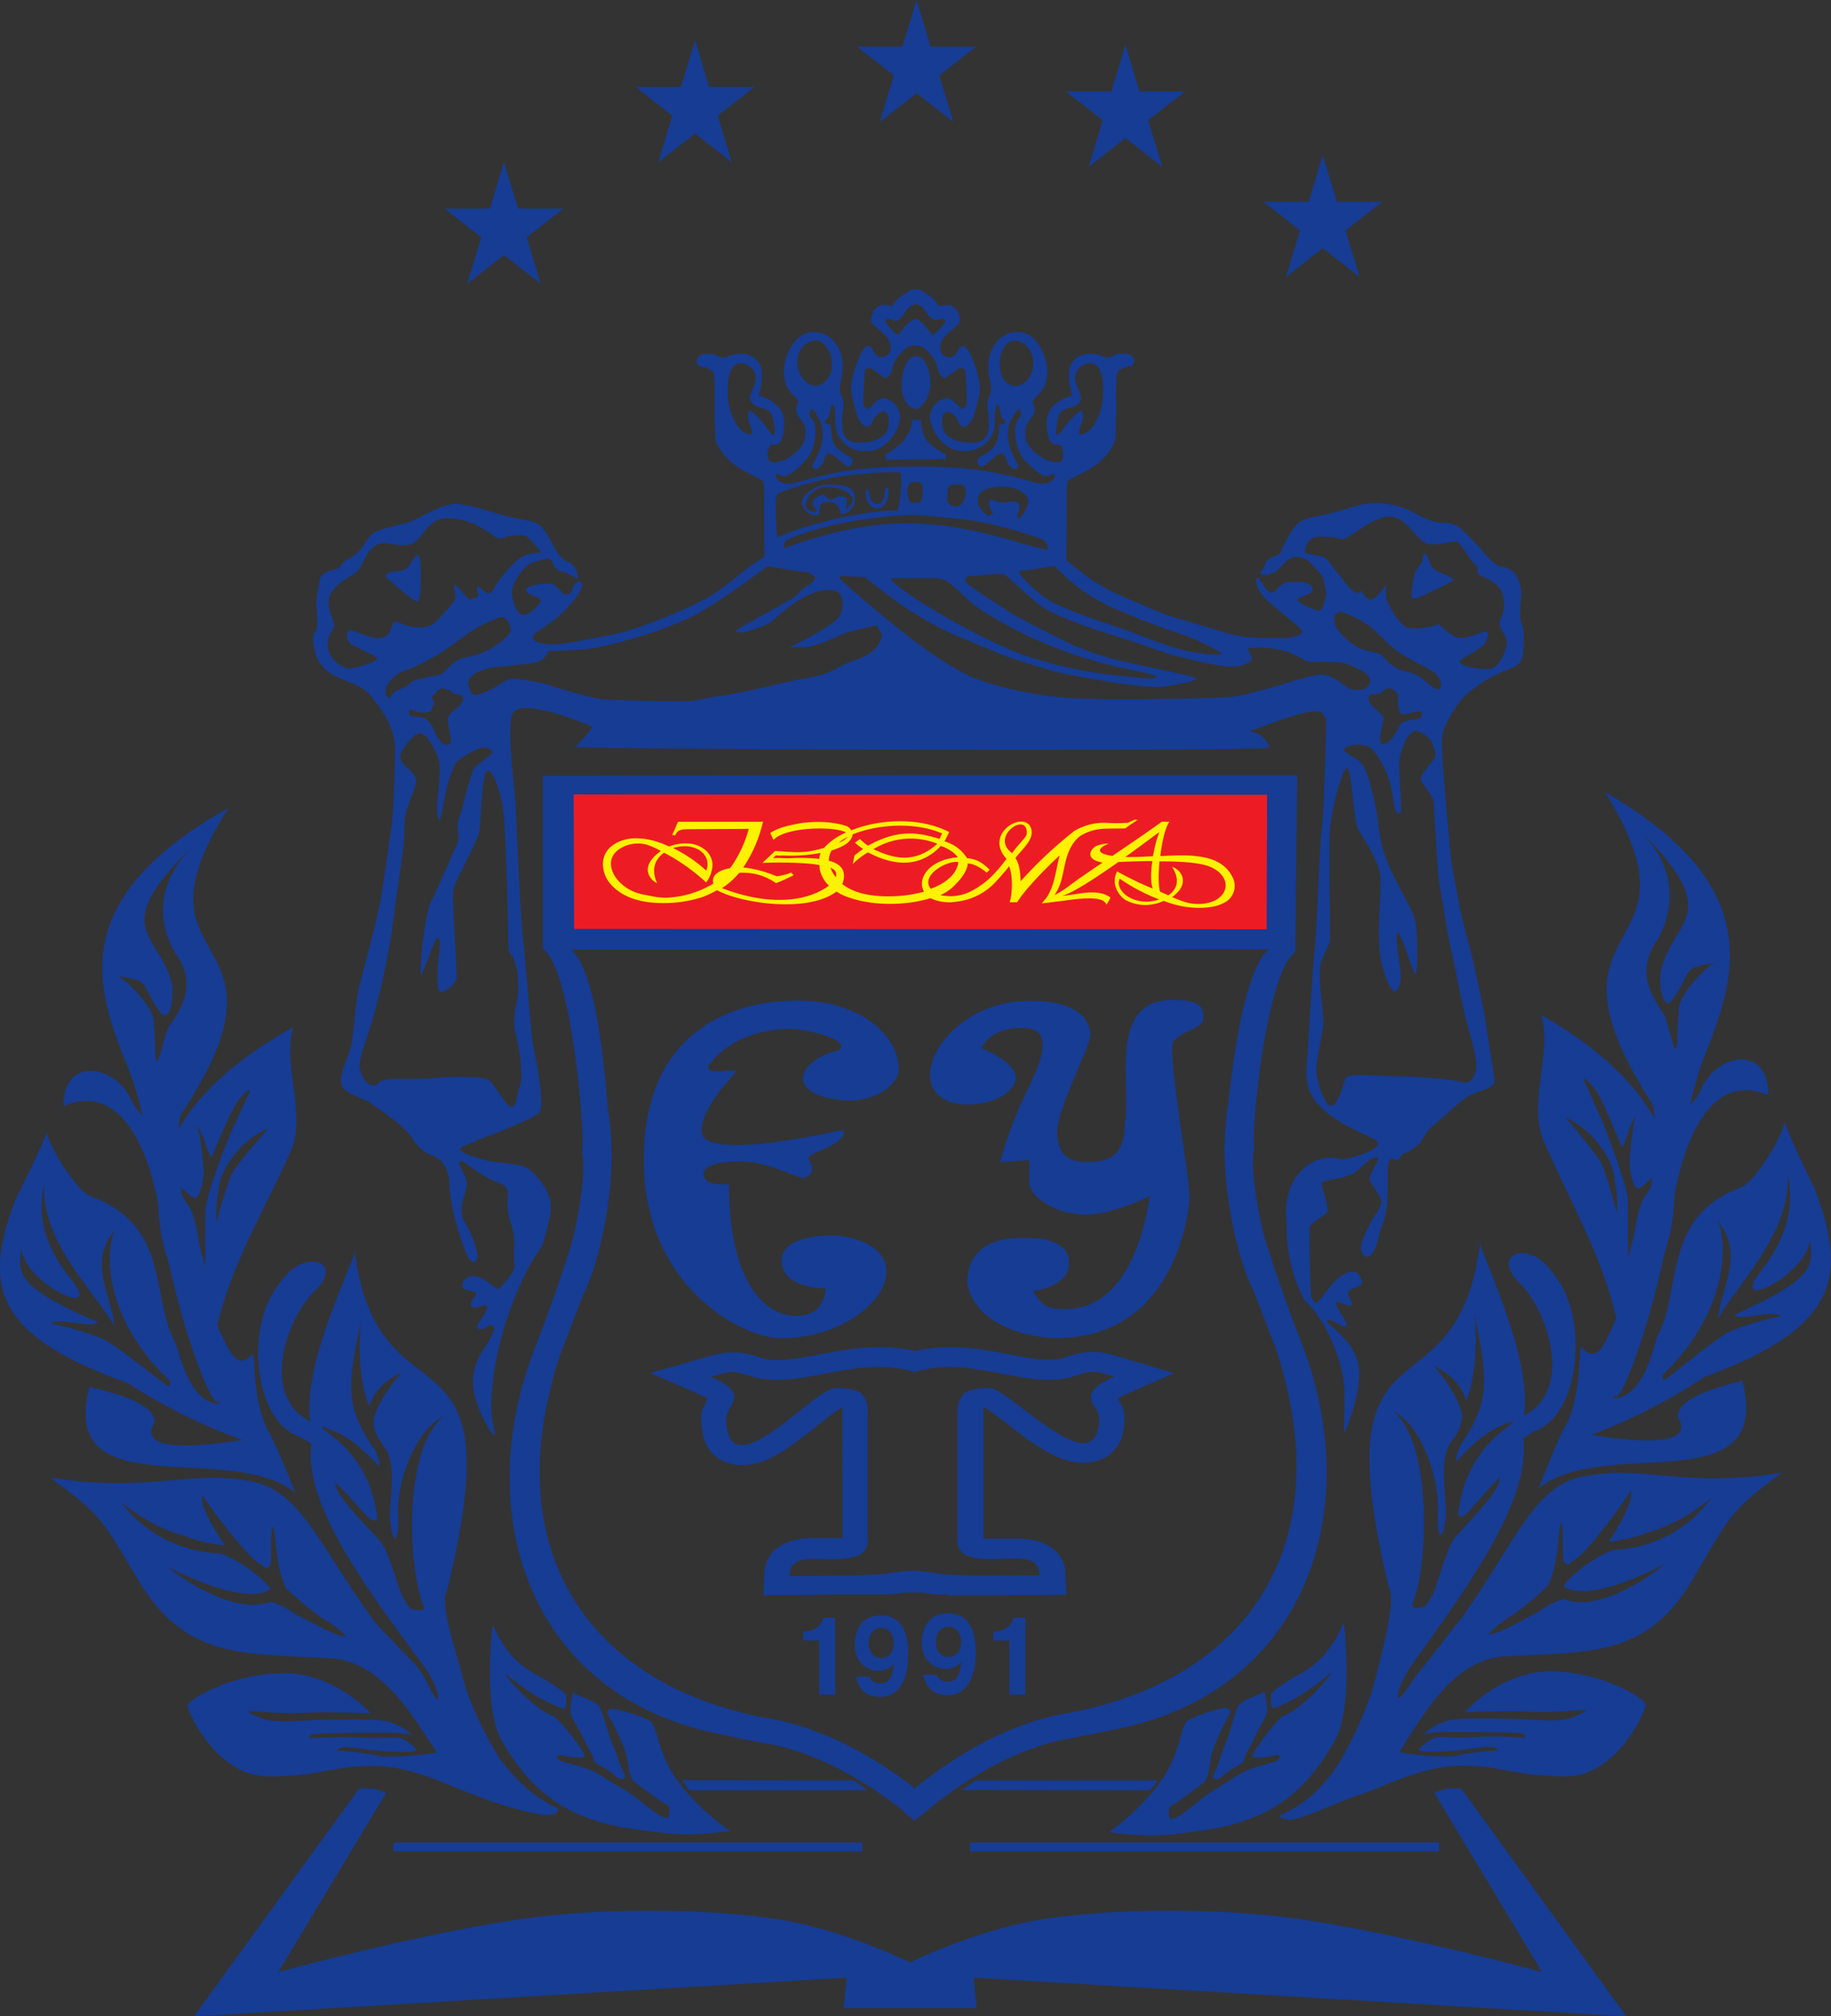 <svg xmlns="http://www.w3.org/2000/svg" viewBox="0 0 492.63 542.57"><rect x="0" y="0" width="492.63" height="542.57" fill="#333333" stroke="none"/><defs><style>.cls-1{fill:#163c94;}.cls-1,.cls-2,.cls-3{fill-rule:evenodd;}.cls-2{fill:#ed1c24;}.cls-3{fill:#fff200;}</style></defs><title>Asset 3</title><g id="Layer_2" data-name="Layer 2"><g id="Layer_1-2" data-name="Layer 1"><path class="cls-1" d="M300.61,95.28s-.93.44-1.31.64a3,3,0,0,1-1.94.24,9.75,9.75,0,0,0-4.13-1c-2.32,0-5.65,1.6-5.61,5.29a15.92,15.92,0,0,0,.61,5c.13.73.22,1.06.22,1.06s-7.23,1.37-6.86,7.88c.28,4.8,1.58,5,2.37,5.29,0,0,1.25-.1,1.53.24a5.68,5.68,0,0,1,.55,2.67c-.09.68-.23,1.65-1.06,1.75a7.19,7.19,0,0,1-4.82-1.36c-2.41-1.51-4.08-3.45-4.22-5.54s0-2.72.46-3.54,1.11-1.31,1.62-2.28a2.53,2.53,0,0,0,.19-2.34,1.83,1.83,0,0,1,0-1.94c.47-.53,2.6-2.23,3-4a11.78,11.78,0,0,0,.51-4.71c-.24-1.8-2.18-9.27-7.93-9.27S266,94.94,265.92,98s.46,3.89.7,6.07-1,3.06-1,4.52.51,3.64.41,5.24.19,5.34-4.54,5.34-7.88-1.79-8-5,.83-3.35,1.71-3.3,2.18,1.31,2.69,2.67,1,1.34,1.53,1.31,2-.68,2.92-4.08,1.39-4.85,1.26-7.09S261,93.15,259.2,93.15s-1.49,3-3.71,3a2.56,2.56,0,0,1-2.55-2.67c.09-3.59,5.33-5.54,5.33-7.19s-1-4-3.06-4.17-2.5.43-2.5.43A7.77,7.77,0,0,0,250.53,80c-1.39-1-2.83-2.19-4.08-2.19h-.28c-1.25,0-2.69,1.22-4.08,2.19a7.77,7.77,0,0,0-2.18,2.52s-.46-.58-2.5-.43-3.06,2.52-3.06,4.17,5.24,3.6,5.33,7.19a2.57,2.57,0,0,1-2.55,2.67c-2.23,0-1.95-3-3.71-3s-4.27,8.25-4.4,10.48.37,3.7,1.25,7.09,2.41,4.06,2.92,4.08,1,0,1.53-1.31,1.81-2.62,2.69-2.67,1.81.1,1.71,3.3-3.24,5-8,5-4.45-3.74-4.55-5.34.42-3.78.42-5.24-1.25-2.33-1-4.52.74-3.06.7-6.07-2.09-8.54-7.84-8.54-7.69,7.47-7.93,9.27a11.78,11.78,0,0,0,.51,4.71c.42,1.75,2.55,3.45,3,4a1.83,1.83,0,0,1-.05,1.94,2.53,2.53,0,0,0,.19,2.34c.51,1,1.16,1.45,1.62,2.28s.6,1.45.46,3.54-1.8,4-4.22,5.54a7.18,7.18,0,0,1-4.82,1.36c-.83-.1-1-1.07-1.07-1.75a5.8,5.8,0,0,1,.56-2.67c.28-.34,1.53-.24,1.53-.24.79-.25,2.09-.49,2.37-5.29.37-6.51-6.86-7.88-6.86-7.88s.09-.33.23-1.06a16.11,16.11,0,0,0,.6-5c0-3.69-3.29-5.34-5.61-5.29a9.6,9.6,0,0,0-4.13,1,3,3,0,0,1-1.95-.24c-.37-.2-1.29-.64-1.29-.64-4.45-.58-4.46,1.37-4.59,1.9a1.34,1.34,0,0,0,1.06,1.36,8.79,8.79,0,0,1,3.28,1.3c.79.64.51,7.65.51,10.09s.26,8.38.34,8.92a16.15,16.15,0,0,0,4.22,5.55c2.58,2.3,7.72,4.33,8.26,4.88s.52,2.55.52,2.55l.07,18-1.78,1,.48.15-.42,0c-4.28,2.34-9,7.79-15.89,11A114.74,114.74,0,0,1,174,168a62.17,62.17,0,0,1-12.39,3.38c-6.61,1.18-10,2.1-13.39,2s-5-.91-4.86-2,4-3,6.79-5.41,5.77-6.25,6.2-7.49c1-2.94-1.63-2.39-2.36,0-.37,1.23-.61,1.45-1.79,1.45s-2.25-2.71-4.17-2.87-6.72.46-6.54,1.76,4.17,1.82,4,2.8-3,4.11-4.86,3.79-2.8-4-2.92-6,2.92-7.31,5.91-8.15,3.8-1.18,4.55-.59.68,2.87,3.67,3.32c0,0,0-.07,1.2.52s2.23,1.51,2.35,1.05-.33-3.3-1.94-4a8.73,8.73,0,0,1-3.6-3c-.75-1.11-3.17-6.61-5.26-7.64s-4.33-1-8.5-2.08-9.84-3.19-13.52-3.26-9.73,4-12.62,4.92-5.18,1.21-8.45,2.38-3,5-7.38,7.31c-3.13,1.61-1.75,2-3.11,2.67s-4.61.78-5,3.26-1.12,5.48-.87,7.43a22.41,22.41,0,0,1,.12,5.35c-.18,1.17-1.24,1.11-.93,4.18s1.49,6.51,5.42,8.6,7.9,2.74,10,5.55,4.16,5.36,5.19,8.09,1.41,3.51,1.35,8.47-.44,15.06-1.06,19.3-1.87,13.44-2.87,19.11-4.35,18.06-5.6,22.76-1.49,13.7-2.49,17.15-3.13,7.59-2.35,9.13c-.64,1.87,2.69,3.26,7,5.07,2.51,1.73,9.76,6.54,11.93,9.87,3.66,5.62,4.93,3.4,8.15,6.58a8.85,8.85,0,0,1,1.87,5.54,51.12,51.12,0,0,0,1.74,10.43c2.68,9.15,3.78,11.61,5.33,10.6,1.76-.91-1.46-8-2.27-9.42s-1.34-1.57-1.46-4.18,1-4.1,1.33-6.59-1.93-4.76-1.93-6.06,1.25-.33,1.87.13,5.17,3.78,7.66,4.63,3.15,1.6,3.47,2.64-.86,3.72.89,8.8.22,8.11,1,11c0,2.87-4.15,5.84-4.12,6.61-1.42,0-4.29-3.67-7.09-3.47s-3.11,2-2.8,3,3.82.83,3.64,1.81-2,2.11-1.36,3.22,3-.34,3.9-.21-.17,2.36-1.11,3.61-1.79,2.54-.54,2.81,2.39-1.35,3.39-1,.61,1.31-.45,3.46-4,5.15-4.5,9.58c-1.46,6.36,5.13,17.68,5.79,16.37-1.36-5.62-1.32-8-.54-15,1.39-12.47,7.18-27.75,13.1-35.69.94-3.08,2.59-8.55,2.4-11.19-.33-4.48-5.08-9.86-7.69-10.44-3.92-.88-8-1-9.75-1.53s-7.16-1.89-7-3.07,20.65-7.68,21.57-10.18-.6-11.81-2.06-18.48c-.75-7-1.48-16.72-2.6-28.36s-1.61-31.24-2.08-37.21-2.56-21.72-.27-23.42c3.09-3.29,18.5,2.87,21,4.06.42.21-5.31,6.6-4.91,5.38.41.78,187.35,1.31,187.27.23,0,0-1.27-3.07-3.8-3.93s-1.88-.58-.29-1,18.26-7.33,18.21-3.91c1.31.49,1,2,.94,3.62s-.29,19.46-1.12,27-1.13,24.55-1.87,32.08-1.59,22-1.87,27.49-2,10.36,4.11,16,15.06,7.6,14.77,9.28-5.71,3.63-9.82,4.22c-7.36-2.49-16.67,4.61-14.67,17.64-.22.54-.53,10.58,4.79,20.36,2.67,2.19,7.68,9,10,19.15,1.06,4.6.53,9.87.51,16.29.52.21,4.06-9.78,4-14.2,1.32-9.08-8.11-14.43-8.68-15.62.84-1.66,4.81,2.25,5.37,1.18s-3.41-5.58-2.8-6.31,3.46,1.41,4.16.73-1.68-2.74-.66-3.91,4.21-.88,3.32-2.94-1.43-2.15-2.38-2.15c-5,0-8.94,9.37-10.11,8.25s-1.1-1.44-1.2-3.84-.46-15.49-.18-16.52,4.51-3.43,4.81-4.18c-.05-2.88-2.08-7.18-1.5-7.79s7-1.15,9-2.82,4.16-3.81,4.9-3.81,1.13-.44,1.13.34-2.57,4.35-2.25,5.58,3.37,4.59,3.13,6.3-2.24,3.43-3.59,6.8c-1.85,3.46-2.55,5.91-1.08,7.32-.11,0,2.54,2.52,4.3-6.54a25,25,0,0,0,2.05-9.83c.19-4.1-.14-7.23.28-8.75s1.69-.62,2.27-.6.91-1.4,1.75-1.7c0,0,4-1.39,5.42-4.46a12.23,12.23,0,0,1,3.31-3.76c2.76-2.29,6.78-6.26,9.11-7.48s6.54-1.86,6.59-3.66-1.36-9.35-2.15-14.83-2.11-10.71-3-15.21-3.5-12.86-4.44-18.38S390.63,234.19,390,227s-1.73-18.73-1.91-23.38-.28-5.33.42-7.38,3.41-7.15,6.54-9.79a36,36,0,0,1,10.41-6.16c3.64-1.37,4.11-2.15,4.39-5.43s.14-5.77-.51-7.24-.15-6.35-.05-7.77-.61-5.23-2.94-6.55-2.57-.54-3.32-1a23,23,0,0,1-3.36-3.08,68,68,0,0,0-6.87-7.14c-2.24-1.76-4-1.18-6.16-1.52s-6.4-2.69-7.94-3.42a23.25,23.25,0,0,0-7.57-1.77,19.4,19.4,0,0,0-6.26.79c-2.56.73-6.21,1.86-8.82,2.44s-4.62.69-6.4,1.86-3.83,5.43-4.53,6.7.19,1.62-2.48,2.64-2.29,2.71-2.83,3.33-1.24,1.32,0,1.52a5.52,5.52,0,0,0,4.31-1.57c1.12-1.17,2.43-3.13,4.53-3.18a5.7,5.7,0,0,1,4.67,2.35c1.26,1.42,2.62,2.3,2.94,4.45s.8,3,.38,4.11-.66,3.23-1.55,3.47-6.21-2.1-6-2.94,4.25-1.36,4.11-2.78-1.78-2.06-5.38-2-4.06,2.2-5.27,2.79-2.29-1.47-3.08-2.49-.6-1.72-1.2-1.38-.36,2.47,1.49,4.83S350.42,169,350.37,170s-2.38,1.76-6.63,1.71-8.73.2-14.25-1.51-12.09-3.58-14.94-4.5-14.35-6-16.11-6.85a60.76,60.76,0,0,1-10.71-7.41l.53-.12-.64,0c-.33-.27-.63-.53-.89-.76l.19-.06.08-18.72s0-2,.52-2.55,5.68-2.58,8.26-4.88a16,16,0,0,0,4.22-5.55c.09-.54.34-6.49.34-8.92s-.28-9.45.51-10.09a8.72,8.72,0,0,1,3.28-1.3,1.33,1.33,0,0,0,1.06-1.36c-.13-.53-.13-2.48-4.58-1.9ZM280.34,130.2c-3.06,0-11.54-4.86-34-4.62-22.49-.24-31,4.62-34,4.62s-3.8-1.9-3.58-2.45,1,.21,2.1.36,3.1-1.36,5.56-3.84,3-6,3-8.54-1.21-3.35-1.49-3.55-.05-2.14.47-2.09,1.29,1.61,1.8,2.33,1.35,2.43,1.07,5.59-2.32,6.36-2.64,7,.18,1.06.79,1.21,1.8-1.16,2.08-1.75S221.83,122,223,122s4.46,3.54,5.06,3.54a1.26,1.26,0,0,0,1.2-.77,1.21,1.21,0,0,0,0-1.32c-.32-.53-3.15-1.69-4.47-3.42s-1.18-5.17-1.27-5.61-1.63-.19-1.63-.82.65-.88,1-1.24.49-3.52,1.1-3.47.78,2.13.78,5.29,2.83,7.43,8.58,7.23,8.76-6.31,8.85-9.17a5.33,5.33,0,0,0-4.49-5.1c-1.67,0-3.48,2.57-3.9,2.82s-.83-.25-1.34-.64.14-8,.14-8.74,0-1.35,1.06-1.55,3.81,2.67,4.59,2.67,1.58-1.21,2-3.2,3-4.52,3.77-5a4.52,4.52,0,0,1,4.32,0c.81.46,3.31,3,3.77,5s1.26,3.2,2,3.2,3.57-2.86,4.59-2.67,1.07.83,1.07,1.55.65,8.36.14,8.74-.93.88-1.34.64-2.23-2.82-3.9-2.82a5.35,5.35,0,0,0-4.5,5.1c.09,2.86,3.11,9,8.86,9.17s8.58-4.07,8.58-7.23.18-5.24.79-5.29.71,3.11,1.09,3.47,1,.61,1,1.24-1.53.39-1.62.82,0,3.89-1.29,5.61-4.14,2.89-4.46,3.42a1.21,1.21,0,0,0,0,1.32,1.26,1.26,0,0,0,1.2.77c.6,0,3.85-3.54,5.05-3.54s1.35,1.89,1.63,2.47,1.48,1.9,2.08,1.75,1.12-.53.79-1.21-2.36-3.89-2.64-7,.56-4.86,1.07-5.59,1.29-2.28,1.8-2.33.75,1.9.47,2.09-1.49,1-1.49,3.55.51,6.07,3,8.54,4.45,4,5.56,3.84,1.88-.9,2.1-.36-.52,2.45-3.58,2.45ZM72,384.68c-4.37-8.52-3.18-21.34-4.14-20.25-3.54,4-5.64.13-7.26-3.14-.74-1.47-1.45-3-2.14-4.67,4-16.8,12.11-29.89,19.67-46.66,4.57-10.15-2.38-23.55.82-33.57-15.6,8.67-25.46,17.92-30.91,27.5q.14-2,.42-3.63C83,248.1,32.34,263,61.49,217.38,16.1,242.9,26.42,267.53,35,288.63a90.92,90.92,0,0,1,3.33,11.49,12.88,12.88,0,0,1-2.91-3.94C31.26,286.51,17,284,17.08,297.61c15.51-6.48,22.8,11.81,25.53,26.58a49.11,49.11,0,0,0,2.74,15.38C50.49,363,58,380.64,58.92,376.88c.85,1-.72,1-1.23.79C50.27,375.87,48.26,363.45,47,361c-6.45-12.19-1.22-31-22.19-38.9-4.41-1.28-12.75-15.59-12.17-17.82-.06,1.27-5.17,11.9-8.32,18.17-9,23.23-6.34,36.7,29.95,49.66a154.15,154.15,0,0,0,31,15.4c-1.39,0-30,5.45-23.67-4.71.32-6.63-18.61-9.4-17.5-9.74-8.66,32.84,37.45,14.36,55.32,28.57,0,0-4.83-12.49-7.49-17ZM149.7,486.43a34,34,0,0,1-7.39-4.73,49,49,0,0,1-8.14-8.85s-7.85-12.4-10.25-23.75c-.4-1.55-5.89-18.21-3.71-20.9,19.07-77-18.67-41.51-24.89-92.18,2,0-14,29.24-11.88,45.93v.54c-13.65-6.91-6.25-27.85,1.07-34.95,5.29-4.71,3.27-9-2-7.86-3.71.77-6.27,4-8.55,7.38-7.75,11.48-5.52,35.55,6.84,39.63,1.09.61,2.09,1.27,3,1.84-2.34,16.42,15.83,40.33,30.38,60,2.64,3.66,4.45,8.51,3.51,8.63s-3.27-6.27-5.53-8.75-8.7-9-11.42-12.06c-15.15-20.88-19.8-35-32.79-37.64-14.62-3-22.78,1.46-44.15.11-5.25-.33-6.8-.78-10.33-1.18C27.93,408,27.65,409.47,37.58,425.77c12.67,20.81,27.76,19.1,52.18,20.49,9,1.06,14.56,7.45,17.48,10.64s10.29,14.67,10.29,14.67a77.25,77.25,0,0,1-14.61,1.1,72.39,72.39,0,0,0-12.12-1.56c0-2.22,8.17.22,15.81.29,3,.06,6.26.08,5.28-.9-1.2-1.18-3.46-2.94-5.35-2.94s-6.06.22-9,0a121.64,121.64,0,0,0-13.21.12c-1.34.24-1.47-.59-.39-.94s11.6-.48,14.15-.48c7.78,0,8,.07,7.87,0a26.6,26.6,0,0,1,3.08.31c.6,0,1.4.39,1.56.17s-3.44-3.19-7.57-3.72-11.82-.37-17.21-.19-7.21.47-10.44.35-4.51-.53-5.64-1.06-3-1.16-2.79-1.58,6.84.81,15.92.33c5.87-.31,16.87.17,16.87.17S90,450.21,76.38,450.21,50.49,457.37,50.47,459s7.87,19,21.7,19,17.29-2.82,28.28-2.82,22.46,6.43,27.18,7.76c4.44,2.17,16.64,5.5,19.67,5.5s3.15-1.83,2.4-2ZM400.72,180c-2.78.28-8-.84-8-1.87s6.15-3.54,6.82-5,1.27-3.07.26-3.17-4.35,1.86-7,1.68-5.16-3.58-6-3.8c0,0,.14.35-1.55.72s-5.3,1-6.91.19-3.54-3.92-4.12-4.94a12.24,12.24,0,0,0-.93-1.77c-.76-1.12-.3-4.91-.3-4.91s-2.91,4.69-4.59,4.15a3.39,3.39,0,0,1-2-2.51,1.41,1.41,0,0,1-2,.56c-1.35-.74-2.91-3.25-4.32-4.89s-2.72-3.84-3.75-4.42-4.48-.8-5-1.2.07-4.31,3.44-4.4a23.45,23.45,0,0,1,6.4.65c1.51.28,8.34-6.43,13-6.06s7.33,7.18,10.36,7.46,6.91-1.19,7.75-.56,3.88,5.78,4.8,6.15.12,1.78.65,2.38,1.86.76,3.23,1.72,2.61,1.77,3.2,3.45a10.47,10.47,0,0,1,.25,5.32c-.33,1.4-1.09,1.58-.92,3.07s2.19,3.64,1.93,5.22-1.85,6.53-4.63,6.81ZM252.13,450.69c.26,1.28,1.59,1.84,2.91,1.84,1.86,0,3.3-1.28,3.54-5.3a5.19,5.19,0,0,1-4.07,1.88c-3.8,0-6.5-2.89-6.5-7.12,0-3.24,1.39-7.85,7.08-7.85,1.84,0,7.45.21,7.45,10.54,0,2.23-.27,11.48-7.69,11.48-4.64,0-6-3.3-6.48-5.47Zm-18.1.48c.26,1.27,1.59,1.83,2.89,1.83,1.86,0,3.29-1.28,3.52-5.27a5.13,5.13,0,0,1-4,1.87c-3.78,0-6.47-2.88-6.47-7.08,0-3.23,1.38-7.82,7-7.82,1.82,0,7.41.21,7.41,10.49,0,2.22-.27,11.42-7.65,11.42-4.62,0-6-3.28-6.44-5.44ZM344.7,488.33a34.69,34.69,0,0,0,8.82-5.71,46,46,0,0,0,7.08-8.71s7.67-13,10-24.53c.4-1.57,5.29-19.23,3.13-22-18.86-78.3,18.46-42.2,24.61-93.71-2,0,13.87,29.73,11.74,46.69,0,.18,0,.37,0,.55,13.49-7,6.18-28.31-1.06-35.53-5.23-4.79-3.23-9.1,2-8,3.66.79,6.19,4.07,8.45,7.51,7.66,11.67,5.46,36.14-6.76,40.28-1.08.62-2.07,1.29-2.92,1.87,2.32,16.7-15.65,41-30,61-2.61,3.73-4.4,8.65-3.46,8.78s3.95-5.29,6.18-7.82,7.88-10.21,10.57-13.34c15-21.22,19.58-35.55,32.42-38.26,14.46-3.05,22.53,1.48,43.65.11,5.19-.33,6.73-.79,10.22-1.19-14.37,10.58-14.1,12-23.92,28.61C443,446.1,428,444.36,403.88,445.78c-8.94,1.08-14.4,7.57-17.28,10.82s-10.18,14.9-10.18,14.9a73.56,73.56,0,0,0,14.45,1.13,69.33,69.33,0,0,1,12-1.59c0-2.26-8.08.22-15.63.29-3,.06-6.19.09-5.22-.91,1.18-1.2,3.42-3,5.29-3s6,.23,8.92,0a116,116,0,0,1,13.05.13c1.34.23,1.46-.6.39-1s-11.46-.49-14-.49c-7.69,0-7.92.07-7.78,0a25.84,25.84,0,0,0-3,.31c-.6,0-1.39.4-1.55.18s3.4-3.25,7.49-3.79,11.68-.37,17-.19,7.13.48,10.33.36,4.45-.54,5.58-1.08,3-1.17,2.75-1.61-6.76.83-15.74.34c-5.8-.32-16.68.17-16.68.17s9.59-11,23.08-11,25.59,7.28,25.62,9S435,478,421.27,478s-17.09-2.88-28-2.88-22.21,6.26-26.88,7.61-16.09,6.89-19.09,6.89-3.39-1.16-2.64-1.33Zm76.78-105.15c4.32-8.67,3.14-21.69,4.1-20.59,3.49,4,5.57.14,7.17-3.18q1.1-2.27,2.11-4.76c-4-17.07-12-30.38-19.44-47.43-4.52-10.31,2.35-23.94-.82-34.13,15.43,8.82,25.18,18.22,30.57,28-.09-1.31-.23-2.54-.42-3.68-34.17-53,15.9-37.86-12.92-84.26,44.88,26,34.67,51,26.21,72.43a94.21,94.21,0,0,0-3.29,11.68,12.86,12.86,0,0,0,2.88-4c4.09-9.83,18.24-12.41,18.11,1.45-15.33-6.58-22.54,12-25.24,27a51.31,51.31,0,0,1-2.71,15.65c-5.08,23.8-12.54,41.75-13.41,37.92-.85,1,.7,1,1.21.8,7.33-1.82,9.32-14.45,10.54-16.9,6.37-12.4,1.2-31.51,21.93-39.54,4.37-1.31,12.62-15.86,12-18.12.06,1.29,5.11,12.1,8.23,18.47,8.88,23.61,6.26,37.3-29.62,50.48a151.1,151.1,0,0,1-30.64,15.66c1.37,0,29.62,5.54,23.4-4.79-.32-6.74,18.4-9.56,17.3-9.91,8.57,33.39-37,14.6-54.7,29.05,0,0,4.78-12.7,7.41-17.27ZM244.27,208.6H349l-.5,47.62c-8.2,5.75-12,50.34-11.06,52.19.28.55-1.94,3.87,2.34,22.92.64,2.81,5.41,17.29,10.27,29.72,17.41,44.54,1.78,92.69-47.5,103.75q-7,1.57-14.86,3c-21.06,3.74-39.07,20.12-39.25,20.28L246,489.91,243.65,488l-.79-.69v-.15c-5.82-4.68-20.26-15.1-36.52-18q-7.84-1.38-14.86-3C142.2,455.19,126.56,407,144,362.5c4.86-12.43,9.63-26.91,10.26-29.71,4.29-19.05,2.07-22.38,2.35-22.93.94-1.85-2.36-48.75-10.55-54.51l0-46.59,98.21-.16Zm1.48,272.49.28.24c5.33-4.47,21.48-16.86,40.57-20.24,48.87-8.67,74.45-45.37,56.46-98.8,0,.08-5.69-14.75-5.72-14.81-4.43-8.67-7.78-25.05-7.87-37.3a90.35,90.35,0,0,1,.93-12.95c.64-4.58,3.38-35.18,11-41.84l-187.7.18c7.59,6.66,9.3,38.53,9.93,43.11a88.94,88.94,0,0,1,.94,12.95c-.09,12.25-3.44,28.63-7.88,37.31,0,.05-5.7,14.89-5.72,14.8-18,53.43,7.59,90.14,56.47,98.8,16.91,3,31.52,13.07,38.34,18.44v.11ZM187,10.84l3.79,12.54H203l-9.9,7.76,3.78,12.53L187,35.92l-9.9,7.75,3.78-12.53L171,23.38H183.2L187,10.84ZM246.6,0l3.78,12.54h12.24l-9.91,7.75,3.79,12.54-9.9-7.75-9.91,7.75,3.78-12.54-9.9-7.75h12.24L246.6,0Zm56.2,12.06,3.78,12.55h12.25l-9.91,7.74L312.7,44.9l-9.9-7.75-9.9,7.75,3.78-12.55-9.91-7.74H299l3.78-12.55Zm53.09,29.66,3.79,12.54h12.24L362,62l3.78,12.54-9.91-7.75L346,74.55,349.77,62l-9.9-7.75h12.24l3.78-12.54Zm30.17,111.63c-1.66-1-1.66-4.3-2.67-4.34-.76,0-.47,1.51-.88,2.44s-1.29,1.07-1.78,2.68-1.41,6.45-.78,6.79,2.57-.39,4.53-1.43,6.31-2.81,6.49-3.47-3.25-1.66-4.91-2.67ZM102.92,171.56c-3.37,1-8.34-3-9.41-1.54a2.94,2.94,0,0,0,.8,3.17c1.51,1.18,7.28,3.27,7.11,4.09s-6.58,3-8.18,2.54-4.88-2.54-5.06-5.9,1.07-3.18,1.6-5.26-3-5.9-.45-9.44,5.16-3.82,6.76-5.45,2.31-5.35,5-7,5.68.73,9.24-.27,4.35-7.17,10.13-7.08,10.56,3.36,12.43,4.81,3.11.09,4.17,0,3.91-.63,5,.37,3.64,4.08,3.64,4.08-3.91-.09-6.22,1.81a37.64,37.64,0,0,0-6,6.81c-.8,1.27-.89,2.27-1.95,2.36s-2.31-1.9-3.11-1.72,1.16,2.63-.27,2.81-1.42,1.18-2.49,0-2.84-3.36-3.37-3.36.8,2.91-.18,4.45a51.2,51.2,0,0,1-5,5.54c-2.22,2.26-6.66,1.63-9.68.18s-.85,2.91-4.54,4Zm1.67,16.31a2,2,0,0,1-.85-1.86c0-1.45,1.81-4.43,5.22-5.55a50.85,50.85,0,0,0,10.83-5.63c3.52-2.27,6.78-5.17,9.54-6.46s5.21-2.63,6.3-2.19,1.79,2.39,1.83,3.43-3.52,4.09-6.61,5.59-6.1,1.6-7.58,2.38-2.63,2.22-4.07,3.41-2.67.78-4.58,1.34-3.81.73-4.48,1.66-3.35,1.76-3.82,2-1.27,1.81-1.73,1.86Zm16.71,12c-.19.59-1.31.59-2.06.3s-2.28-2.94-2.47-3.72a8.05,8.05,0,0,0-2.34-3.13c-.7-.39-3.27-.44-4.1-.77a1.44,1.44,0,0,1-.15-1.29c.29-.68.47-.19,1.82.2a6.9,6.9,0,0,0,3.27.1c1.17-.15.7-1,1.27-1.66s.28-.59-.14-1.67.18-.88.74-1.71a2.54,2.54,0,0,1,1.5-1.17c.65-.3,1,.09,2,.29s.88.73,1.49,1.08,1.4-.1,2.16.49-.11,2.25-1,3-2.94,2.25-2.85,3.42,1.08,5.63.89,6.21Zm17.75,60.73c.51,3.35.51,7.45,0,8.85a22.65,22.65,0,0,0-.62,7.45,73.73,73.73,0,0,1,1.65,8.64c.1,2.16.51,5.09-.21,6.69s-.81,5.83-2.37,5.62-4.54-6.49-6.19-7.35-9.79-.86-13.91-.43-11.55,0-13.72.43-1.65,1.84-3.61,1.52-3.4-3.35-3.3-5.73,2-6.69,4-13.82a195.33,195.33,0,0,0,5.25-26.34c.72-6.69,2.89-17.71,2.79-23.54s3.09-9.5,3.09-12.42-3.91-3.56-4.22-6.58c-.15-1.4,3.6-6.37,5.25-6.27s3.25,2.6,4.86,6.27c1.34,3-.44,12.48-.22,14.46s.42,3.57,1,1.73.89-4.59,1.45-7a30,30,0,0,1,2.44-7.2c.94-1.55,6-4.24,7-4.35s2.88.11,3,1.08-4.43,3.13-5.25,5.07a103,103,0,0,0-2.79,9.94c-.41,1.73-1.44,3.78-1.34,5.07s.72,3-.41,5.4-5.3,12.24-6.6,14.69c-2.06,3.88-3.3,19.65-2.78,19.76s3.6-10,4.64-10-.29,7.51-.2,9-.32,4.78.61,5.53,4.25-1.94,4.49-3.56-1.4-21.81-.78-24.19,6.49-12.63,6.91-15.33.67-16.05,2.19-16.29,3.27,5.28,4,9.06,1,14.9,1.14,17.92.51,19.54.51,20.84,1.65,2.05,2.17,5.4Zm251.48-4.53c.84,3.62,3.18,15.94,4.58,20.83s2.34,8.51,2,10.76-1.4,4.21-3.73,3.53-12-1.57-17.28-1.57-13.39-1-14.08.56-2.08,7.66-4,7.36-4.2-7.63-3.83-10.86,1.68-9.19,1.87-11S354.35,262,355.41,259s2.29-4.61,2.41-6.07-.26-21.8-.07-28.26,3.36-17.9,4.67-18,1.59,14,3.08,16.63,5.23,7.92,5.79,12-.74,12.82-.18,19.66,3.36,12.23,4.2,11.84,1.74-2.2,1.57-4.62-1.66-10.64-.82-11.13,4.13,11,4.76,11.05.84-12.81-.47-15.84-5.32-9.69-7.47-15.36-1.87-9.59-2.71-13.5-2.33-11.15-4.58-12.71-4.38-2.35-3.92-3.23,5.7-2.15,8,.68a24.82,24.82,0,0,1,4.86,11.15c.66,4,.75,5.63,2,5.63s-.7-11.59.14-15.36,2.61-6.7,4-6.85,4.11,1.81,4.58,3.08,1.35,3.18.7,4.31-4.11,4.45-3.6,5.87,3.16,3.79,3.38,6.1.92,16.54,1.29,19.72,2.66,16.63,3.5,20.25ZM377,192c.65.64,3.5-.59,4.81-.54s.83,1.13.23,1.72-4.48.34-5.32,1.85-2.67,5.19-4.54,5.19-.32-4.36.05-6.41-4.19-3.48-4-6.07c.1-1.07.84-.83,2.34-1s1.51-1.53,3.22-1.47,2.47,1.57,2.38,3.13.14,3,.8,3.62Zm10.57-7c-.47,1.69-3.74-1.37-4.28-1.93a11.27,11.27,0,0,0-4.93-2.35,10.41,10.41,0,0,1-5.91-3.67c-1.48-1.84-2.43-1.18-5.73-2.25s-8.08-5.76-7.79-7.9.54-1.59,1.16-2.15,4.68,1.43,7,2.76,5.66,5.2,8.23,7.24,7.39,4.34,9.39,5.46,3.37,3.11,2.9,4.79Zm-148-29.41h1c1.18,0,2.37,0,3.6,0h.72c1.23,0,2.42,0,3.6,0h.37l2.53-.07a19.27,19.27,0,0,1,2.07.35c2.68.65,6,5.15,9.91,7.86a111.69,111.69,0,0,0,18,9.54,118.28,118.28,0,0,0,16.69,5.54c6.59,1.71,13.05,2.59,13,3.34s-2.51.47-11.17-.46a119.23,119.23,0,0,1-24-5.24c-5.9-2.06-15-6.64-22.42-10.95-6.86-4-13.53-8.55-13.88-9.92Zm-12-.6c1.7.13,3.46.24,5.3.34h0c.24.49,6.59,5.28,9,7a109,109,0,0,0,12.8,7.53c3.36,1.52,14.33,6.07,15.78,6.66s9.29,3,12.75,4S295.59,183,299,183.57s10.79,1.46,13.31,1.27,9.53-1.57,9.53-2.2-8.72-2.18-18.26-4.36a78.47,78.47,0,0,1-15.55-5s-14.76-7.25-17.27-9.09-11.41-7.05-11.13-8.13a1.47,1.47,0,0,1,.79-1c2.42-.17,4.69-.37,6.82-.58a15.7,15.7,0,0,1,2.71,0c1.08.2,7.54,7.13,11.35,9.4s13.08,5.57,20.18,7.72,10.46,3.82,16.53,5.29,12.73,3.15,15.69,2.24,3.46-1.46,2.9-2.73-1.12-1.86-.61-2a28,28,0,0,1,9.93.85c4,1.3,4.78,2.67,6.65,2.87s6.91-.39,9.53.49,7.1,2.74,6.53,5-3.8,2.39-5.6,1.66-3.92-3.72-7.66-3.72-18,5.67-25.31,6.07-29.14.78-38.67.39a98.42,98.42,0,0,1-27.27-4.8c-8.41-2.83-19.11-11.46-22.49-14.14s-13.94-11.38-15.67-13.44c-.33-.39.25-.6,1.61-.69Zm46.61-1.29c4-.5,7.19-1,9.56-1.45a47.75,47.75,0,0,0,14.61,10.82,188.88,188.88,0,0,0,19.52,7.58c4.25,1.41,10.89,4.91,10.88,5.28s-6.59.39-13.59-1.91-10.65-4-15.6-5.62S287,164.1,283.07,162s-8.31-6.7-8.92-8a.37.37,0,0,1,0-.27ZM272.9,91.64c2.82,0,5.11,2.74,5.11,6.12s-2.29,6.13-5.11,6.13c-5.75-.83-4.67-12,0-12.25Zm-34.71-5.19c0-.39.38-.68,1-.68s.55.53,1.94.53,2.91-3.69,3.79-3.84a2.61,2.61,0,0,1,1.33-.6,3,3,0,0,1,.85.24,2,2,0,0,1,.66.28c.54.09,1.74,2.51,3.16,3.47.88.59,2.21-.08,2.45-.08.65,0,1,.29,1,.68S251.64,90,251,90.09s-2.73-4.18-4.73-4.18-4.13,4.22-4.73,4.18-3.39-3.26-3.39-3.64Zm-23.67,11c0-3.39,2.38-5.85,5.2-5.85.88,0,1.61.77,2.2,1.31,1.29,1.17,1.89,3,1.89,5.28a5.73,5.73,0,0,1-1.84,4.48,4.93,4.93,0,0,1-2.25,1.18c-2.82,0-5.2-3-5.2-6.4Zm-9.89,15.56a20.87,20.87,0,0,0-2.6-2.42,2.86,2.86,0,0,0-.65.14,6.94,6.94,0,0,0,.14,3c.46,1,1.07,2.43.7,3s-2.55-.19-3.85-2.23a16.5,16.5,0,0,1-2.6-8.93c0-4,.61-7.77,3.57-7.77a4,4,0,0,1,4,4c0,1.55-1.53,4.08-1.58,5.29s1.48,2.38,2.87,2.62,3,1.22,3.21,2.38,1,4.78.42,5-2.47-2.92-3.67-4.09Zm4.53,31.64c-.28-1.36-.82-10.27-.12-11.62.71-.56,4.52-2,12-3.86s20.26-2.36,21.09-2,0,10-.9,10.41c0-1-19.61,1.37-32.06,7.05Zm72.36,3.3c-9.63-2.21-19.95-6.53-34.9-7.07-12.45-.46-24,2.44-35.75,6.68a3.48,3.48,0,0,1,.62-2.13c12.4-5.77,31.25-7,35.24-6.83,0,0,10.21.73,15.78,1.63s17.69,4.37,18.61,5.34.89,2.45.4,2.38Zm-37.25-16.92c.19-1.22,1.2-1.37,2-1.41s1.86.2,2,1.41-.09,3.74-.65,4a3.48,3.48,0,0,1-2.78,0c-.56-.29-.83-2.82-.65-4Zm10.6,2.9c.24-1.84-.48-3.33,1.68-3.5s3.5-.17,3.26,2.17-1.27,3.67-2.47,3.67-2.71-.5-2.47-2.34Zm18.88,1.33c-1.51-.66-2.23-.08-4.06-.08s-3.1-1.33-3.5-.41.31,2.08.55,2.75.88.33-.39,1.25c-.54.38-3.59-1.92-3.27-4.5s3.66-3.42,7-3.34,7,2,6.53,4.42-2.31,4.34-2.87,4.09,1.51-3.51,0-4.18Zm20.5-20.79c-1.3,2-3.48,2.77-3.85,2.23s.23-1.94.7-3a6.94,6.94,0,0,0,.14-3,2.86,2.86,0,0,0-.65-.14,20.87,20.87,0,0,0-2.6,2.42c-1.2,1.17-3.1,4.33-3.67,4.09s.24-3.84.43-5,1.8-2.13,3.2-2.38,2.92-1.4,2.87-2.62-1.58-3.74-1.58-5.29a4,4,0,0,1,4-4c3,0,3.62,3.74,3.57,7.77a16.5,16.5,0,0,1-2.6,8.93ZM112.46,161.85c.94-.49,1.11-12.53.05-12.53s-2.19,3.34-3.69,4-4.84.27-5.17,1.75c0,0,7.88,7.25,8.81,6.76ZM267.28,439h.54c1.81,0,4.47-1.22,4.83-3.71h3.24V456h-4.31V441.45h-4.3V439Zm-12.14-1.23c-2.44,0-3.33,2.2-3.33,4.1,0,2.51,1.44,4,3.36,4,2.51,0,3.41-2.11,3.41-4,0-.95-.4-4.16-3.44-4.16Zm-18.11.31c-2.43,0-3.32,2.19-3.32,4.08,0,2.49,1.44,4,3.34,4,2.51,0,3.39-2.1,3.39-3.94,0-1-.38-4.14-3.41-4.14Zm-20.91.92h.55c1.8,0,4.46-1.22,4.83-3.71h3.23V456h-4.31V441.45h-4.3V439ZM261,498.21H387.18V495.8H261v2.41Zm-155.16,0H232V495.8H105.85v2.41Zm331.7,44.35-44.37-61.23a21.64,21.64,0,0,0-3.85,0,16.74,16.74,0,0,0-3.43,1.13l29,48.2s-45.51-12.38-72.77-15.18c-19.34-2-43.3-1.77-61.08.89S245,528,245,528l-.13.06-.15-.06s-18.25-9-36-11.63-41.73-2.88-61.07-.89c-27.26,2.8-72.77,15.18-72.77,15.18l29-48.2a16.67,16.67,0,0,0-3.44-1.13,21.54,21.54,0,0,0-3.84,0L52.19,542.56h.28l175.33-10.4-.81,8.22h35.77l-.81-8.22,175.33,10.4Zm-282.7-86.64s5,1.87,6.1,2.89,2.55,7.64,4,10.87,1.75,5.27,2.88,7.3-.87,2.38-2.5.68-5.61-3.06-5.59-4.08-1.46-2.88-2.9-6.11-3.41-5.26-3.39-7.14a30.88,30.88,0,0,1,.74-4.92l.66.51ZM72.28,303.57s-9.07,10.06-10.12,12.8A106.53,106.53,0,0,0,58.25,329a29.79,29.79,0,0,1,.68-9.17c-.18-3.66,5-12.91,13.35-16.25ZM93,440.33c-2.32.23-9.41-4-13.08-5.68A23.32,23.32,0,0,0,72.88,431c-10.87,4.27-27.94-9.21-27.68-9.41-1.54-.65,19.55,10.76,27.3,6.27,1-.54-3-3.66-4.86-5.23-1.51-1.13-6.82-4.49-8.79-4.65a34.75,34.75,0,0,1-26.14-13.54c.21-.18,7.26,6.31,16.77,8.79C52.6,414.6,59,416,60.54,415.76c-2.21-2.7-7.22-11.38-6-13.44C55,403.69,67.26,420.17,70.38,421c1,1.38,1.91,1,2.39-.06.41-1.31-.13-10.13.65-10.11s.43,10.56,3.58,16.63a93.66,93.66,0,0,0,9.61,7.91c2.84,1.41,7.17,5.24,6.41,5Zm18.19-7.15c-.78,0-1.53-1.35-2.54-2.82s-3.93-12.2-5.82-14.91-13-12.95-12.58-16.37c.39-.34,8.33,9,9.22,9.55s1.27.95,2.05,0c-2-18.53-16.06-24-14.82-24.68,8,2.27,12.48,7.9,15.19,10.49.8-.13-.51-2.9-.88-4.08-8.44-12-7.45-17.52-3.93-34.85.08-.36-1.71,12.41,2.18,22.83.25.67.47-5.13,8.8-9,.26-.12-6,6.18-7.61,12.81.18,4.24,2.09,5.77,3.39,7.83,2.7,4.29,1.13,13.07,1.06,17.85,0,1.74.61,6.11,1.41,6.11s.8-3.29.84-5.69c-.74-9,4.63-23.72,12.19-27.08-10.93,8.52-9.61,41.14-5.34,51,.74,1.73-2.69.93-2.81.93ZM85.48,383.35Zm-.72-.27ZM44.25,370.13c.27.58,2.64,1.87,1.07,2.89-.27.18-13.55-10.61-16.67-12.16-2.43-1.71-14.33-4.79-14.89-4.59.7-2.11,11.63,1.36,12.5-.5C4,346.15,4.85,342.58,5.75,335.9c.74,9.46,22.83,19.87,13.18,8.09-7.88-9.74-8.71-18.58-7-25.47C10.6,334.3,27.36,349.58,30.73,357c-.33-8-7.48-17,.18-25.95-2.58,5.21-3.15,22.63,13.34,39.13Zm-2-84.71c-.72.2-.31-6.51-.9-9.75.89-4.12-8.48-13.11-9.48-12.67.44-.54,4.57.39,6.18,1.3,1.69,1.53,2.37,5,5.65,8.79.58.54,3,.36,2.69-7.76-3-14.26-18-14.66,5.21-37.34-8.55,8.75-10,18.61-4.46,28.5,4.93,6.69,3.45,12.71-1.6,19.6-.9,1.23-2.57,9.13-3.29,9.33Zm6.66,36.07c-.09-.7-.19-1.39-.27-2.08,1.25,1.25,3,2.88,3.86,2.91,1.37.05,2.27-4.83,2.32-6.81a89.85,89.85,0,0,0-1.14-9.89c-.18-.92-.54-2.49-.74-3.18a1.1,1.1,0,0,1-.14-.34c0-.09.05.07.13.38.45,1,2.06,3.89,2.25,5a19,19,0,0,0,1.62,4c1.93-4,4-9.78,6.92-14.83,2.94-3.9,4-3.83,3.23-2.32s-4.64,10.06-4.62,10c-.24.33-5.84,14.24-6.94,20.2-.31,2.49-.14,16.33-.14,16.33s-1.9-6.7-2-8.17-1.42-7.07-2.5-8.17a16.53,16.53,0,0,1-1.83-3.08ZM132.46,438s-2.54,21.66,2.53,30.41c8.2,14.16,17.55,20.4,32.26,23.26,0,0,11.87,1.95,17.18,1.95a108.93,108.93,0,0,0,12-.91,60.92,60.92,0,0,1-12.14-11l-1.88-2.36a1.76,1.76,0,0,1-.24-.31c-5.35-7.46-5.23-14.5-7.17-15.85s-9.26-3.51-10.43-3.37-1.44.9-.81,1.94a60.58,60.58,0,0,1,4.52,9.62c.86,3,.8,6.49,2.08,7.79s6.42,4.75,7.45,5.53,2.29,1,2.27,2,.09,2.48-.55,2.47c-2.68,0-7.07-5.11-12.82-8.32-4.13-2.3-5.73-3.89-9.24-5.06-2.55-.86-7-1.69-7.46-2.6s.43-1.11,2-.71,4.6.61,5.26.22-5.42-8.61-8.24-10.87c-4.73-1.24-13.46-10.94-13-11.39,6.46,5.14,9.53,7,15.29,9.33,1.18.47,1.15-2.91.94-3.67s-4.5-3.61-8.17-5.52A25.24,25.24,0,0,1,133.91,440a23,23,0,0,1-1-2.27s.17-.74-.42.27Zm207.06,17.6s-4.9,1.9-6,2.93-2.51,7.77-3.94,11.06-1.73,5.35-2.85,7.42.86,2.42,2.47.69,5.54-3.11,5.53-4.15,1.44-2.93,2.87-6.21,3.37-5.35,3.34-7.25a32.31,32.31,0,0,0-.73-5l-.65.52Zm81.64-154.87s9,10.22,10,13A109.64,109.64,0,0,1,435,326.57a31.39,31.39,0,0,0-.67-9.33c.17-3.71-5-13.12-13.21-16.51Zm-20.51,139c2.3.23,9.31-4.05,12.94-5.78a22.84,22.84,0,0,1,7-3.67c10.74,4.35,27.63-9.36,27.36-9.56,1.54-.66-19.33,10.94-27,6.38-.94-.55,2.92-3.72,4.8-5.32,1.49-1.15,6.74-4.56,8.69-4.73a34,34,0,0,0,25.85-13.77c-.21-.17-7.19,6.42-16.59,8.94-3.08,1.35-9.38,2.79-10.93,2.54,2.18-2.75,7.14-11.57,5.91-13.67-.44,1.39-12.55,18.15-15.64,18.95-1,1.41-1.89,1-2.37-.06-.4-1.33.13-10.3-.63-10.27s-.43,10.73-3.54,16.9a94.35,94.35,0,0,1-9.51,8c-2.81,1.43-7.08,5.32-6.34,5.08Zm48.23-71.36c-.27.59-2.62,1.9-1.07,2.94.27.18,13.4-10.8,16.49-12.37,2.41-1.74,14.17-4.86,14.72-4.66-.69-2.15-11.49,1.39-12.36-.51,22-9.78,21.18-13.41,20.29-20.2-.74,9.62-22.58,20.2-13,8.22,7.79-9.9,8.62-18.88,7-25.89,1.28,16.05-15.3,31.57-18.63,39.07.33-8.09,7.4-17.24-.17-26.38,2.55,5.3,3.11,23-13.19,39.78Zm1.94-86.12c.71.21.31-6.61.9-9.91-.89-4.19,8.38-13.32,9.37-12.88-.44-.55-4.52.4-6.11,1.33-1.67,1.55-2.35,5.08-5.59,8.93-.57.55-3,.36-2.66-7.89,3-14.5,17.78-14.9-5.15-38,8.45,8.9,9.85,18.92,4.41,29-4.88,6.81-3.41,12.93,1.58,19.93.89,1.25,2.54,9.28,3.25,9.48Zm-6.58,36.67c.09-.71.19-1.42.27-2.12-1.23,1.28-3,2.93-3.82,3-1.35,0-2.25-4.91-2.29-6.93a90.44,90.44,0,0,1,1.13-10.05c.17-.94.53-2.53.73-3.24a.92.92,0,0,0,.13-.34c0-.1-.05.07-.12.39-.45,1.06-2,3.95-2.23,5.12a18.92,18.92,0,0,1-1.6,4c-1.91-4.06-4-9.93-6.84-15.07-2.91-4-4-3.9-3.2-2.36S431,301.56,431,301.55c.23.34,5.78,14.47,6.86,20.53.31,2.53.14,16.6.14,16.6s1.88-6.81,2-8.3,1.41-7.19,2.48-8.31a16.58,16.58,0,0,0,1.81-3.13ZM361.66,437.38s2.51,22-2.5,30.91c-8.11,14.4-17.35,20.74-31.9,23.65,0,0-11.74,2-17,2a104.2,104.2,0,0,1-11.92-.93,61.5,61.5,0,0,0,12.29-11.48l.33-.41c.29-.36.21-.28.51-.66,6.28-8.05,6-16,8.06-17.43s9.16-3.56,10.31-3.43,1.42.92.8,2a61.31,61.31,0,0,0-4.46,9.77c-.86,3-.8,6.6-2.06,7.93s-6.35,4.82-7.37,5.61-2.26,1-2.25,2.05-.09,2.52.55,2.51c2.64,0,7-5.19,12.68-8.45,4.07-2.35,5.66-4,9.13-5.16,2.52-.87,6.89-1.71,7.38-2.64s-.43-1.12-2-.72-4.55.62-5.2.22,5.36-8.75,8.14-11c4.68-1.26,13.31-11.13,12.84-11.58-6.38,5.23-9.43,7.16-15.12,9.49-1.16.47-1.13-3-.93-3.74s4.45-3.66,8.08-5.61c6.16-3.29,9.27-9.12,10.12-10.79.57-1.11,1-2.3,1-2.3s-.17-.76.41.27ZM135.59,43.55l3.78,12.54h12.25l-9.91,7.75,3.79,12.54-9.91-7.75-9.9,7.75,3.78-12.54-9.9-7.75h12.24l3.78-12.54Zm127,435.56,49,0-2.19,2.63-50.6-.09,3.75-2.58Zm-32.74,0L183.48,479l2,2.72h47.88l-3.51-2.58Zm152.86-46.63c.77,0,1.51-1.37,2.51-2.87s3.88-12.4,5.75-15.15,12.88-13.16,12.44-16.64c-.38-.35-8.23,9.13-9.11,9.7s-1.25,1-2,.05c1.93-18.84,15.88-24.43,14.66-25.09-7.92,2.31-12.34,8-15,10.66-.78-.13.51-2.95.88-4.14,8.34-12.18,7.36-17.82,3.88-35.44-.07-.36,1.69,12.62-2.15,23.22-.25.68-.47-5.22-8.71-9.15-.25-.12,5.89,6.29,7.53,13-.18,4.31-2.07,5.86-3.36,8-2.66,4.35-1.11,13.28-1,18.14,0,1.77-.6,6.22-1.4,6.22s-.79-3.35-.82-5.79c.73-9.14-4.58-24.11-12.06-27.53,10.8,8.67,9.5,41.83,5.28,51.88-.73,1.75,2.66.94,2.78.94ZM246.39,95.89c2.51,0,3.93,3.65,3.93,7.16s-2.16,7-4,7-3.76-3-3.76-6.21,1.17-7.92,3.85-7.92ZM245.08,113h2.7s0,3.89,1.85,5.88a17.31,17.31,0,0,0,4.82,3.35l-.08,1.33-16.05.17v-1.5a19.59,19.59,0,0,0,4.73-3.53c3.15-4.31,2.06-5.77,2-5.7ZM236,136.8c3.11,0,3.66-5.73,2.6-5.64s0,4.38-2.55,4.38-1.81-3.8-2.74-3.89-.42,5.15,2.69,5.15Zm-9.5,1.55a4.06,4.06,0,0,0,3.52-4.42c-.05-3.59-4.69-3.53-7.47-3.53-3,0-6.67,2.66-6.76,4.7s2.22,3.69,3.94,3.64-.61-3.55,2.92-3.69,3.2,3.3,3.85,3.3Zm-5.2-5.22c-.93.24-2.87,1.34-2.69,2.16s1.4,2.24.88,2.53-2.82-.78-2.78-2a5.94,5.94,0,0,1,6-4.75c1.62,0,4.68.61,5.86,1.89.27.3.32.83,1,.77a3.91,3.91,0,0,1-2,3.25c-.1-1.05,1.16-3-.75-3.33s-2,.71-3.33.71-1.21-1.43-2.14-1.19Zm-14.4,19.24c2.5.48,5.18,1,10.4,1.63,1.09.48,2.07,1.11,2,1.59-.18.88-1.49,1.66-2.61,2.35s-2.82,2.9-3.77,3.32-2.11,1.18-7.91,4.35-7.1,4.07-7.1,4.07a2.56,2.56,0,0,0,2.43.39c1.68-.39,5.61-1.66,6.82-2.54s5.23-4.73,8.5-6.46,5.58-2.62,8.41-2.25,3.27,3.91,1.87,6.79-13.55,8.57-13.55,8.57,3.55,0,5.05-.1,7.56-2.56,9-3.33,7.19-1.86,8.5-2.34,1.24.72,2,1.71.19,1.81-.83,3.57-3.65,3.23-6.26,4-5.51,3-9,3.94-6,1.15-9.29,1.93-13.91,3.32-17.28,3.62-5.32,1.17-8.41,1.47-22.6-.3-24.37-.5a126.09,126.09,0,0,1-13.17-3.62,49.87,49.87,0,0,0-10.43-1.92,9.34,9.34,0,0,0-3.77,1.73,19.3,19.3,0,0,1-5.23,2.45c-1.77.58-2.14-.24-2.61-1.67s-.48-2,.55-3.13,3.65-1.95,5-2.25,7.57-.78,11.31-1.27,4.29-3.23,4.29-3.23,5.79-.19,10.37-.58,22.7-5,31.85-10.66,15.88-11.07,16.49-11.38a3.18,3.18,0,0,1,.85-.26Z"/><path class="cls-1" d="M225.6,282.65c-11,2.54-14.93,11.93,1.42,13.44,6.88.63,14.5-3.27,14.78-8.4,0-8.57-9.69-18.43-27.26-18.43s-41.33,8.21-41.33,42.84,27,48,36.77,48c25.75,0,41-24.52,15.1-27.64,0,0-14.79-.74-14.79,6.8s11.85,7.45,11.85,7.45.08,7.4-7.93,7.4-18.07-8.33-18.07-35.51c0,0-6.84.85-6.84-2.62s7.85-3.44,10.23-3.44c6.91,0,14.88,4.43,16.45,4.43a2.82,2.82,0,0,0,2.59-2.5c.08-1-.92-1.65-.92-3s9.45-3.21,9.45-7.07a4.59,4.59,0,0,0-2.25,0c-.92.33-17,3.72-26.28,3.72s-9.86-2.29-9.79-4c.25-7,8.94-14.83,9.12-15.66.06-.28-.17-.41-1.59-.41s-1.17.23-3.56.23-2.22-.86-2.22-1.22,6.24-10.21,22.43-10.21c3,0,16.62,2.76,12.64,5.78Z"/><path class="cls-1" d="M264.07,282.08s9.18,3.56,9.18,7.86-6.68,7.27-12.69,7.27c-20.28,0-8.57-27.91,16.7-27.91,13.53,0,16.1,5.92,16.1,9.11s-8.92,19.93-8.92,26.14,3.17,8.13,8,8.13,10.19-.82,10.19-10.23c1.95-10-5.05-34,13.44-33.34,7.51,0,7.68,2.37,7.68,5s-6,3.29-8,6.12,4.81,38.39,4.27,43c-1.16,10.14-7.38,37.62-37.1,36.8,1.35,0-19.74-.21-22.69-14.64,0-14.43,16.19-12.16,18.53-12.16s8.72,1.49,8.72,5.69c1.43,6.13-7.55,8.44-9.39,8.4,0,.33,1.83,4.2,5.18,4.72,20.78,3.2,25.2-24.25,26.06-30.17,0,0-13.49,6.75-20.89,4.54-3.33,0-11.52-3.93-11.52-8.31v-5.94l-7.84.55a110.09,110.09,0,0,1,6.76-18.18c4.26-8.63,8.27-17.94-.75-17.94s-11,5.43-11,5.43Z"/><path class="cls-1" d="M255,429.07l-.42,0-.42,0-.41,0-.4,0-.39,0-.39,0-.39,0-.39-.05-.37-.05-.36,0-.63-.1-.57-.08-.52-.08-.48-.07-.44-.07-.41-.05-.36,0-.34,0-.3,0-.26,0-.24,0-.21,0h-1.39l-.23,0-.26,0-.28,0-.33,0-.36,0-.39.05-.43.06-.47.06-.52.07-.55.08-.6.09-.67.09-.33,0-.36.05-.36,0-.38,0-.37,0-.38,0-.38,0-.39,0-.41,0-.4,0-.42,0-.42,0-.43,0-.44,0-.44,0-.47,0H233l-.48,0h-.48l-.49,0h-1l-.52,0h-5.15l-19.48.22.29-6.51.16-1.07.28-1.07.44-1.06.62-1.05.79-1,1-.89,1.09-.76,1.16-.61,1.18-.47,1.15-.34,1.09-.23,1-.16,1-.11.93-.06.89,0h2.46l.76,0,.72,0H225l.55,0,.5,0,.46-.05.16,0V379.33l0-.21,0-.19h-.05l-.37,0h-.09l0,0-.68.44-.84.58-1,.71-1,.8-1.12.87-1.17.93-1.23,1-1.26,1-1.31,1-1.33,1-1.35,1-1.38,1-1.4.93-1.44.88-1.49.83-1.56.76-1.69.67-1.89.55-2.18.36h-2.51l-2.68-.57-2.4-1.19-1.81-1.59-1.2-1.73-.77-1.79-.47-1.85-.26-2-.09-2.19,0-.49.07-.44.08-.36.09-.32.1-.3.1-.27.1-.27.12-.26.11-.26.11-.25.12-.24.12-.25.13-.25.14-.26.13-.25.13-.23.09-.17.06-.11,0,0-.33-.2-.41-.22-.46-.23-.54-.25-13.72-6,14.52-4.1.44-.13.42-.12.41-.11.41-.12.41-.11.41-.11.42-.11.43-.1.44-.1.46-.09.47-.09.49-.08.52-.07.54-.05.55,0,.56,0h.57l.57,0,.56,0,.55.05.55.07.54.09.52.1.51.11.5.12.5.13.49.13.49.15.5.15.51.16.37.12.82.24.7.16.74.12.79.08.85,0h.9l1,0,1-.07,1.08-.1,1.13-.14,1.19-.17,1.23-.2,1.28-.22,1.32-.24,1.36-.26,1.4-.26,1.45-.27,1.48-.26,1.52-.26,1.55-.24,1.6-.22,1.63-.19,1.67-.16,1.71-.11,1.75-.06h1.77l1.82.07,1.84.15,1.86.23,1.89.33,1.26.28,1.21-.27,1.86-.33,1.85-.23,1.82-.15,1.79-.07h1.76l1.72.07,1.68.11,1.65.16L263,363l1.56.23,1.53.24,1.49.26,1.46.26,1.41.27,1.37.27,1.34.25,1.29.24,1.24.22,1.2.2,1.15.16,1.09.14,1,.1,1,.06.93,0H283l.8-.05.74-.09.7-.11.66-.16.81-.25.86-.29,1-.31,1-.28,1-.23,1.08-.19,1.12-.13,1.15,0,1.14,0,1.08.1,1,.16.93.2.87.21.82.22.8.24.81.24,14.48,4.33-13.39,5.88-.53.25-.47.24-.4.22-.34.2,0,0,.1.18.29.48.3.53.28.54.25.54.22.57.2.62.15.71.06.75-.09,2.15-.27,1.91-.51,1.81-.84,1.77-1.31,1.7-1.93,1.52-2.45,1.06-2.6.46-2.4,0-2.1-.35-1.85-.53-1.67-.65-1.56-.73-1.49-.8-1.45-.85-1.42-.9-1.4-.93-1.37-1-1.34-1-1.31-1-1.27-1-1.23-.93-1.18-.9-1.12-.84-1-.77-.94-.68-.83-.57-.64-.41h-.06l-.35,0V379l0,.14,0,.15v34.77h0l.46,0,.52,0,.57,0h2l.74,0,.77,0,.79,0,.83,0,.86,0h1.81l1,0,1,.08,1.05.12,1.11.2,1.17.29,1.21.41,1.21.55,1.18.71,1.07.87.91,1,.72,1.07.51,1.11.34,1.12.18,1.12.31,6.4-20.53.2h-5.78l-.5,0h-1l-.46,0h-.45l-.44,0h-.45l-.45,0-.44,0-.44,0-.43,0-.42,0Zm-59.67-47.72a3.26,3.26,0,0,1,.32-1c.21-.48.48-1,.79-1.57a12.32,12.32,0,0,0,.79-1.65,3.83,3.83,0,0,0,.32-1.19c0-1.85-2.11-3.66-6.33-5.46,5.09-1.43,5.77-1.83,10.75-.19,12.62,4.16,28.32-6,44.09-1.07,15.47-4.89,30.87,5.3,43.18,1,4.85-1.68,5.74-1.21,10.59.23-4.22,1.8-6.32,3.61-6.32,5.46a6.19,6.19,0,0,0,1.1,2.88,6.13,6.13,0,0,1,1.11,2.57c0,19.36-24.25-7.83-29.4-7.83q-5.85,0-7.28,1.8a7.09,7.09,0,0,0-1.42,4.49v34.8a3.94,3.94,0,0,0,2.85,4.07c7.47,2.62,19.21-2.51,19.21,5.17l-13.52.13c-3.27,0-6,0-8.22-.12a48.77,48.77,0,0,1-5.62-.46c-6.74-1-6.61-1-13.67,0a129.78,129.78,0,0,1-13.91.58l-12.32.13c0-7.7,10.53-2.85,18.09-5.43a4,4,0,0,0,2.92-4.07v-34.8a6.38,6.38,0,0,0-1.58-4.72q-1.57-1.57-7.11-1.57c-5.77,0-29.41,28.48-29.41,7.83Z"/><polygon class="cls-2" points="154.34 213.79 340.91 213.88 340.78 250.06 154.46 249.96 154.34 213.79 154.34 213.79"/><path class="cls-3" d="M312.58,221.12h2.07c-1.06,1.33-2,5.23-2.46,9.24,8.46-.43,16.56-.63,19.58,6a5.06,5.06,0,0,1-1.5,6c-1.8,1.29-4.34,1.94-7.64,1.94a25.91,25.91,0,0,1-9.52-1.89,12.26,12.26,0,0,1-4.51,1.11,11.43,11.43,0,0,1-5.83-1.36A6.67,6.67,0,0,1,300,238a5.51,5.51,0,0,1,.56-3.52,86.67,86.67,0,0,0,9.6,4.64c-.7-1.77-.48-5.08-.12-7.42-3.32,0-6.49.16-9.12.25-6.06,4.26-12.7,8.61-15.21,9.1,4.31-.24,9.42-2.19,13.08.49a19.77,19.77,0,0,1-1.12,1.94c-.7-3-9.8-1.27-12.28-1l-5.1.61,1.27-1.53h0c2.32-3.44,2.54-7.87,3.55-11.32.36-.5-8.51,7.79-11.45,12.55h-2c.72-2.16.9-7.22-.15-9.67-1,1.24-2.23,2.69-3.36,3.89a16.8,16.8,0,0,1-10.68,5.6,11.74,11.74,0,0,1-7.13-.92c-6.46,2-15.91,2.28-23.07-.6a12.13,12.13,0,0,1-2.22-1.18c-7.68,5.84-25.6,3.19-32.14-.36a30,30,0,0,1-3.88,1.83A33.77,33.77,0,0,1,178.31,243q-7,0-11.28-2.75t-4.76-6.88a6.21,6.21,0,0,1,2.31-5.72c2.56-1.92,5.59-2.42,9.22-1.86a23.42,23.42,0,0,1,6.21,2,11.78,11.78,0,0,1,4.47-.83,7.82,7.82,0,0,1,5,1.54,5.47,5.47,0,0,1,2.22,4,8.13,8.13,0,0,1-1.71,4.95,52.89,52.89,0,0,0-11.33-8c-3.05,2.23-3.21,5.24-1.86,8.2a4.28,4.28,0,0,1-2.5-3.21c-.18-2,1.14-3.69,3.49-5.47a22.31,22.31,0,0,0-3.57-1.61,9.05,9.05,0,0,0-7.85,1.3c-4.76,3.51-.37,10.74,6.72,12.05,2.3.43,4.7,1.07,7.15.8a26.56,26.56,0,0,0,11.66-3.73,5.78,5.78,0,0,1-.08-.74c-.07-1.8,2-3,4.63-3.41a32.93,32.93,0,0,0,5-10.59l-13.94.07h-1.54l-1.8.06a3.63,3.63,0,0,0-1.53.37,2.42,2.42,0,0,0-.89,1.06l-.08.2-.83-.13.17-.35c.26-.55.48-1,.68-1.49l.6-1.39.14-.31h22.88l-.22.78a36.36,36.36,0,0,1-5.13,11.54,14.39,14.39,0,0,1,2.09.27,32.89,32.89,0,0,1,6.87,2.07,12.85,12.85,0,0,0,3.92-1,6.57,6.57,0,0,1,.68.7,38.24,38.24,0,0,1-4.75,2.16,15.11,15.11,0,0,0-9.89-2.77,21,21,0,0,1-2.18,2.24,23.28,23.28,0,0,1-2.44,1.87c12.54,4.84,22.78,3.73,28.77-.67a8.17,8.17,0,0,1-2.49-4.55c0-.33-.06-.66-.08-1-5-.86-12.73-.68-15.34-.57l3.41-3.19c4.21.17,7,.73,11.26-.34.7-.17,1.33-.34,1.93-.51l.12-.14a16.91,16.91,0,0,1,5.79-4c-3.14-1.78-16.37-1.53-19.51,2l-.89-1.84s1.53-1.27,5.37-2.1a31.83,31.83,0,0,1,8.43-.9,25.17,25.17,0,0,1,6.58,1.05,3,3,0,0,1,1.43,1.21c7.93-3.21,18.76-3.48,26.35.47l-1.26,2.5a10.54,10.54,0,0,1,6.06,4.51c3.45.34,4.77,2,6,3,.17.12-.44.65-.74.91.06,0-2.76-2.45-5.06-2.47-.23,2.36-2.19,4.61-4.21,6.5a12,12,0,0,1-3.16,2,12.29,12.29,0,0,0,8.83-1.35c3.76-2.11,6.22-4.72,8.95-8.39-6.47-7.07,5.51-13.63,6.72-7.8.57,2.75-2.63,5.3-4.31,7.56,1.15,1.72,1.34,4.36,1.39,6.26A114.91,114.91,0,0,1,289,223.64a15.24,15.24,0,0,1,8.43-2.23,51.88,51.88,0,0,0,6,0l1.84-.85s.87.11.85.07-3.06,2-3.36,2.3c-.14,0-4.43,0-6,.09a13.11,13.11,0,0,0-6.09,1.91c-3.83,2.9-4.08,8.12-5,11.47a13.32,13.32,0,0,1-1.94,4.44c2.51-1.17,4.42-2.93,6.93-4.65,2-1.38,4-2.74,6-4.08-4.84-.77-3.44-3.67-1.57-4.52a10.2,10.2,0,0,1,3.24-.62c.06,0-5.89,2.25.77,3.32l.23,0c4.44-3,8.84-6,13.24-9.15Zm-79,6.48h0a16.41,16.41,0,0,1-2.15-1.76c-.17-.15-1.22.88-1.42.9a15.62,15.62,0,0,0,2.22,1.71l.06-.05c-.8.55-1.6,1.15-2.39,1.81,0,0-.59,2.8-.37,2.21a19.27,19.27,0,0,1,4-3.05h0c4.87,2.55,12.89,5.38,19.62-1.75-.65-.15,2.91.74,4.55,3.07-8,.66-11.06,6-9.08,9.24a32.51,32.51,0,0,1-6.42,1.14c-7,.5-12.27-.54-15.59-3.18a5.09,5.09,0,0,0,.4-2.86c-.21-1.57-1.39-2.73-4-3.42a5.2,5.2,0,0,1,.75-2.77c2.9-.87,5.18-2.16,5.58-4a1.23,1.23,0,0,0,0-.27c6.92-2.89,17.15-3.37,24.14-.29l-.7,1.45c-5-1.48-10.6-3-19.26,1.85Zm1.4.91h0c4.67,2.12,10.69,4.41,17.19-1.46A19,19,0,0,0,235,228.51Zm77,3.2c-.33,3.34-.34,6.56.13,8.22l2.23,1c3-2.08,2.76-4.91,1-7.67a4.21,4.21,0,0,1,2.8,2.79c.45,1.89-.47,3.66-2.76,5.34,3.2,1.38,4.86,1.93,7.44,1.85,7.64-.22,9.57-7.08,2.74-10-2.66-1.14-8-1.45-13.53-1.46Zm-1.78-1.31a38.64,38.64,0,0,1,1.71-6.5c-1.41,1-5,3.74-9.13,6.69,2.42.09,4.87-.07,7.42-.19ZM208,230.92c1.9-.12,3.33.1,4.9,0a52.18,52.18,0,0,1,7.52.19,6.31,6.31,0,0,1,.36-1.59,43.5,43.5,0,0,1-10.15.68c-.08,0-2,.15-1.92-.14,0,0,.18.08-.71.82ZM257.84,232a3.37,3.37,0,0,0-1.35,0c-3.09.4-8.65,3.91-6.07,7.17,4.06-1.5,7.07-4,7.42-7.17ZM190,234.27c1.69-4.12-2.78-7.93-8.92-6.07a37.17,37.17,0,0,1,8.92,6.07Zm34.87,1.8a2.43,2.43,0,0,0,.05-1.23c-.12-.55-.66-1-1.5-1.35a9.72,9.72,0,0,0,1.45,2.58Zm.84-9.35a5.44,5.44,0,0,0,2.37-1.51,13.75,13.75,0,0,0-2.37,1.51Zm46.65,2.87c-6.37-4.49,4.52-11.68,3.85-5.07-.08.82-3.18,3.7-3.85,5.07Zm28.91,6.86a2.65,2.65,0,0,0-.23,1.66c.91,3.69,6.47,5.56,10.83,3.91a49.45,49.45,0,0,1-10.6-5.57Z"/></g></g></svg>